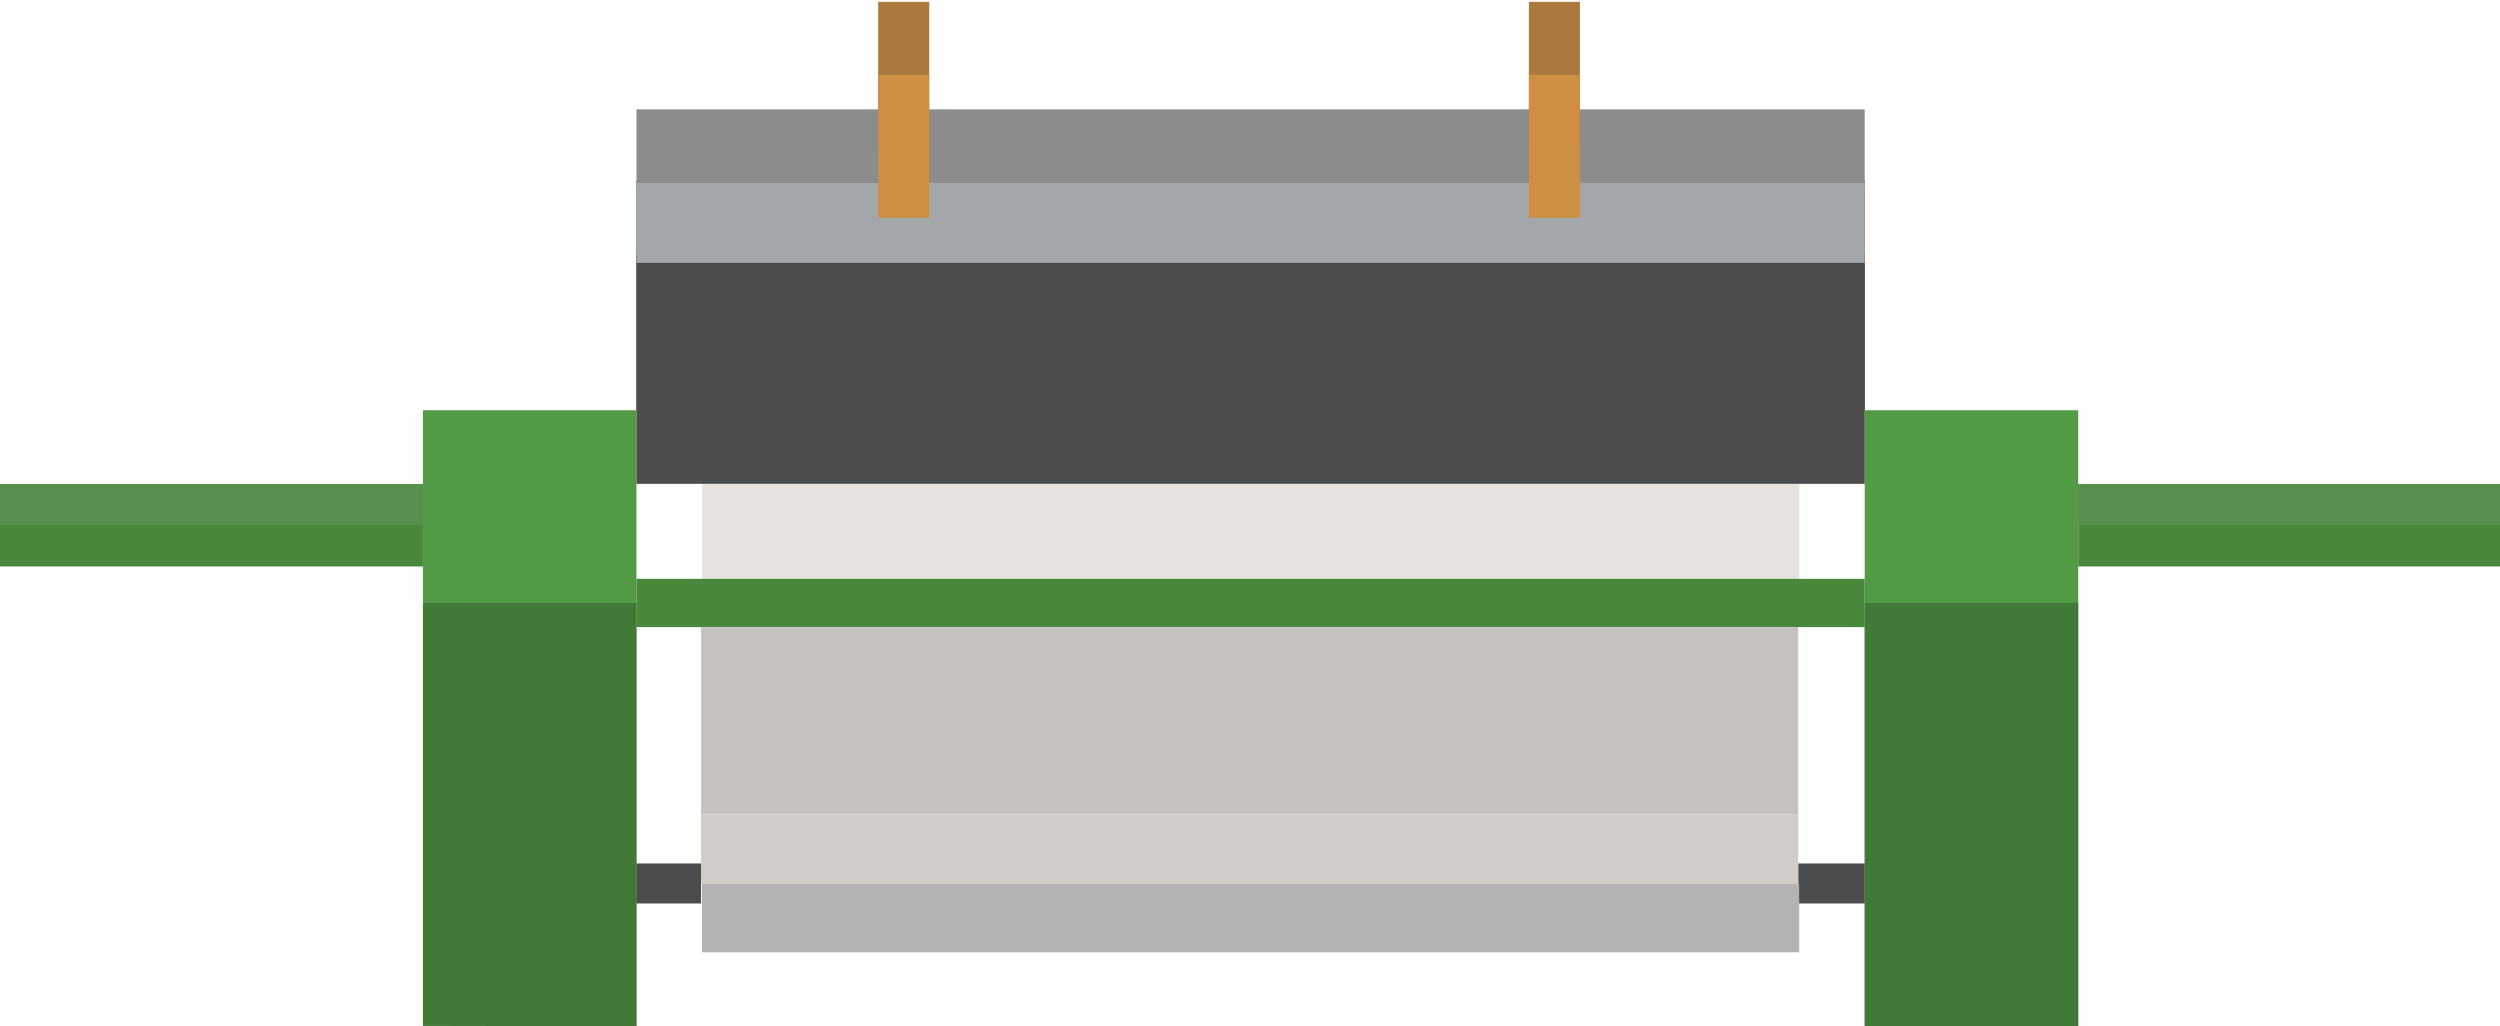 <?xml version="1.0" encoding="UTF-8" standalone="no"?>
<!DOCTYPE svg PUBLIC "-//W3C//DTD SVG 1.1//EN" "http://www.w3.org/Graphics/SVG/1.1/DTD/svg11.dtd">
<!-- Created with Vectornator (http://vectornator.io/) -->
<svg height="266.0px" stroke-miterlimit="10" style="fill-rule:nonzero;clip-rule:evenodd;stroke-linecap:round;stroke-linejoin:round;" version="1.1" viewBox="0 0 648 266" width="648.0px" xml:space="preserve" xmlns="http://www.w3.org/2000/svg" xmlns:xlink="http://www.w3.org/1999/xlink">
<defs/>
<clipPath id="ArtboardFrame">
<rect height="266" width="648" x="0" y="0"/>
</clipPath>
<g clip-path="url(#ArtboardFrame)" id="Layer-1">
<g opacity="1">
<g opacity="1">
<g opacity="1">
<g opacity="1">
<g opacity="1">
<path d="M109.625 106.333L164.971 106.333L164.971 194.742L164.971 265.901L109.625 265.901L109.625 106.333Z" fill="#539a46" fill-rule="nonzero" opacity="1" stroke="none"/>
</g>
</g>
</g>
</g>
</g>
<g opacity="1">
<g opacity="1">
<g opacity="1">
<g opacity="1">
<g opacity="1">
<path d="M483.333 106.333L538.678 106.333L538.678 194.742L538.678 265.901L483.333 265.901L483.333 106.333Z" fill="#539a46" fill-rule="nonzero" opacity="1" stroke="none"/>
</g>
</g>
</g>
</g>
</g>
<g opacity="1">
<path d="M164.971 46.72L483.333 46.72L483.333 106.333L164.971 106.333L164.971 46.72Z" fill="#3f3f3f" fill-rule="nonzero" opacity="1" stroke="none"/>
<path d="M164.971 28.35L483.333 28.35L483.333 49.057L164.971 49.057L164.971 28.35Z" fill="#8c8c8c" fill-rule="nonzero" opacity="1" stroke="none"/>
<path d="M227.623 0.469L240.855 0.469L240.855 18.899L240.855 37.535L227.623 37.535L227.623 16.536L227.623 0.469Z" fill="#ab793c" fill-rule="nonzero" opacity="1" stroke="none"/>
<path d="M396.285 0.469L409.516 0.469L409.516 18.899L409.516 37.535L396.285 37.535L396.285 28.187L396.285 0.469Z" fill="#ab793c" fill-rule="nonzero" opacity="1" stroke="none"/>
</g>
<path d="M181.96 125.487L466.343 125.487L466.343 150.029L181.96 150.029L181.96 125.487Z" fill="#e7e3de" fill-rule="nonzero" opacity="1" stroke="none"/>
<path d="M164.971 150.029L483.333 150.029L483.333 162.557L164.971 162.557L164.971 150.029Z" fill="#49883d" fill-rule="nonzero" opacity="1" stroke="none"/>
<path d="M109.625 156.293L164.971 156.293L164.971 266L109.625 265.901L109.625 156.293Z" fill="#417a37" fill-rule="nonzero" opacity="1" stroke="none"/>
<path d="M483.333 156.293L538.678 156.293L538.678 266L483.333 266L483.333 156.293Z" fill="#417a37" fill-rule="nonzero" opacity="1" stroke="none"/>
<path d="M181.711 162.557L466.093 162.557L466.093 211.147L181.711 211.147L181.711 162.557Z" fill="#c5c2bf" fill-rule="nonzero" opacity="1" stroke="none"/>
<path d="M164.971 223.809L181.711 223.809L181.711 234.182L164.971 234.182L164.971 223.809Z" fill="#4c4c4c" fill-rule="nonzero" opacity="1" stroke="none"/>
<path d="M466.093 223.809L483.333 223.809L483.333 234.182L466.093 234.182L466.093 223.809Z" fill="#4c4c4c" fill-rule="nonzero" opacity="1" stroke="none"/>
<path d="M181.711 211.147L466.093 211.147L466.093 228.995L181.711 228.995L181.711 211.147Z" fill="#d0cdc8" fill-rule="nonzero" opacity="1" stroke="none"/>
<path d="M181.96 228.995L466.343 228.995L466.343 246.844L181.96 246.844L181.96 228.995Z" fill="#b5b3b1" fill-rule="nonzero" opacity="1" stroke="none"/>
<path d="M0 125.487L109.625 125.487L109.625 146.838L0 146.838L0 125.487Z" fill="#49883d" fill-rule="nonzero" opacity="1" stroke="none"/>
<path d="M54.264 40.968L79.592 40.968L79.592 89.721L54.264 89.721L54.264 40.968Z" fill="#60ad53" fill-rule="nonzero" opacity="0" stroke="none"/>
<path d="M538.678 125.487L648.303 125.487L648.303 146.838L538.678 146.838L538.678 125.487Z" fill="#49883d" fill-rule="nonzero" opacity="1" stroke="none"/>
<path d="M67.927 56.866L75.488 56.866L75.488 64.451L67.927 64.451L67.927 56.866Z" fill="#000000" fill-rule="nonzero" opacity="0" stroke="none"/>
<path d="M57.821 56.866L65.382 56.866L65.382 64.451L57.821 64.451L57.821 56.866Z" fill="#000000" fill-rule="nonzero" opacity="0" stroke="none"/>
<path d="M63.148 51.667C63.148 49.579 64.84 47.887 66.928 47.887L66.928 47.887C69.016 47.887 70.709 49.579 70.709 51.667L70.709 51.691C70.709 53.779 69.016 55.472 66.928 55.472L66.928 55.472C64.84 55.472 63.148 53.779 63.148 51.691L63.148 51.667Z" fill="#000000" fill-rule="nonzero" opacity="0" stroke="none"/>
<path d="M63.148 65.344L70.709 65.344L70.709 72.93L63.148 72.93L63.148 65.344Z" fill="#000000" fill-rule="nonzero" opacity="0" stroke="none"/>
<path d="M63.148 73.823L70.709 73.823L70.709 81.408L63.148 81.408L63.148 73.823Z" fill="#000000" fill-rule="nonzero" opacity="0" stroke="none"/>
<g opacity="1">
<path d="M164.971 65.797L483.333 65.797L483.333 125.409L164.971 125.409L164.971 65.797Z" fill="#4c4c4c" fill-rule="nonzero" opacity="1" stroke="none"/>
<path d="M164.971 47.426L483.333 47.426L483.333 68.134L164.971 68.134L164.971 47.426Z" fill="#a4a7aa" fill-rule="nonzero" opacity="1" stroke="none"/>
<path d="M227.623 19.391L240.855 19.391L240.855 37.821L240.855 56.457L227.623 56.457L227.623 35.458L227.623 19.391Z" fill="#ce8f43" fill-rule="nonzero" opacity="1" stroke="none"/>
<path d="M396.285 19.391L409.516 19.391L409.516 37.821L409.516 56.457L396.285 56.457L396.285 47.109L396.285 19.391Z" fill="#ce8f43" fill-rule="nonzero" opacity="1" stroke="none"/>
</g>
<path d="M68.455 57.395L74.96 57.395L74.96 63.921L68.455 63.921L68.455 57.395Z" fill="#24c235" fill-rule="nonzero" opacity="0" stroke="none"/>
<path d="M58.349 57.395L64.854 57.395L64.854 63.921L58.349 63.921L58.349 57.395Z" fill="#24c235" fill-rule="nonzero" opacity="0" stroke="none"/>
<path d="M63.676 51.669C63.676 49.872 65.132 48.416 66.928 48.416L66.928 48.416C68.725 48.416 70.181 49.872 70.181 51.669L70.181 51.69C70.181 53.486 68.725 54.942 66.928 54.942L66.928 54.942C65.132 54.942 63.676 53.486 63.676 51.69L63.676 51.669Z" fill="#eb1c1c" fill-rule="nonzero" opacity="0" stroke="none"/>
<path d="M63.676 65.874L70.181 65.874L70.181 72.4L63.676 72.4L63.676 65.874Z" fill="#c42d2d" fill-rule="nonzero" opacity="0" stroke="none"/>
<path d="M63.676 74.353L70.181 74.353L70.181 80.879L63.676 80.879L63.676 74.353Z" fill="#4c4c4c" fill-rule="nonzero" opacity="0" stroke="none"/>
<path d="M7.10543e-15 125.487L109.625 125.487L109.625 136.162L7.10543e-15 136.162L7.10543e-15 125.487Z" fill="#58904d" fill-rule="nonzero" opacity="1" stroke="none"/>
<path d="M538.678 125.487L648.303 125.487L648.303 136.162L538.678 136.162L538.678 125.487Z" fill="#58904d" fill-rule="nonzero" opacity="1" stroke="none"/>
</g>
</svg>
